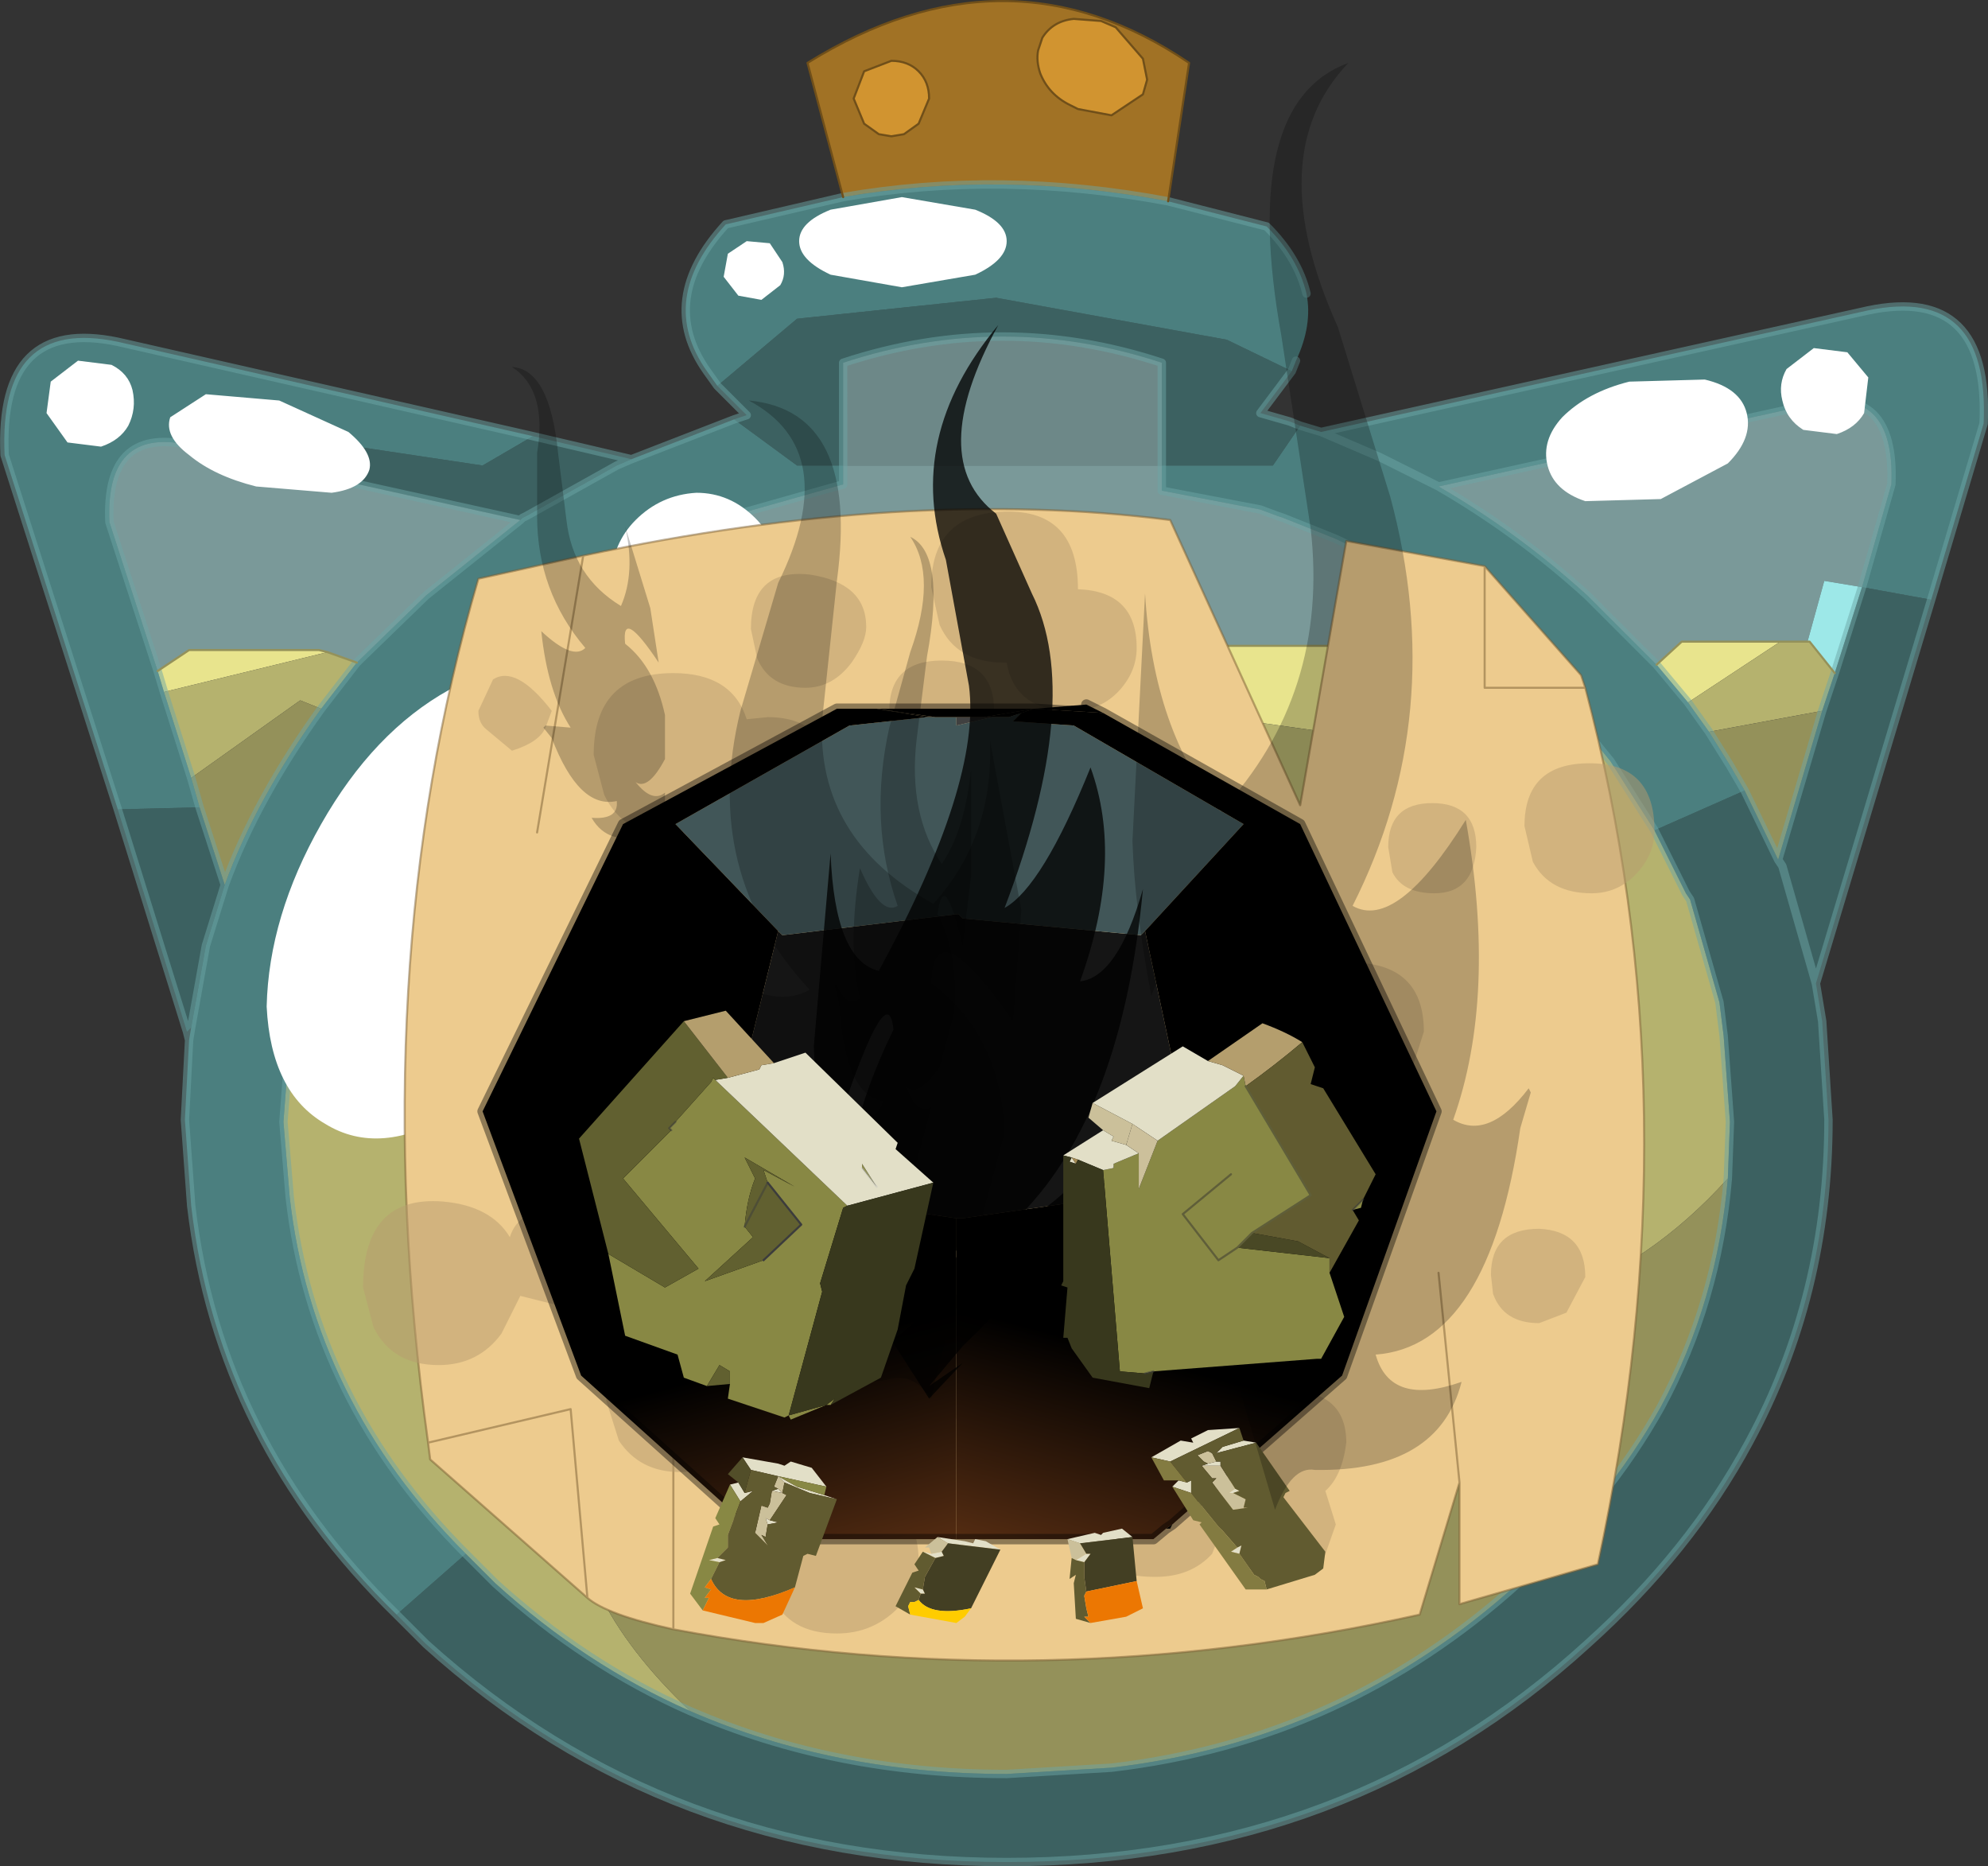 <svg viewBox="0 0 47.415 44.499" xmlns="http://www.w3.org/2000/svg" xmlns:xlink="http://www.w3.org/1999/xlink"><rect x="0" y="0" width="47.415" height="44.499" fill="#333333" stroke="none"/><g transform="translate(-376.74 -277.75)"><use transform="translate(376.75 277.75)" width="47.4" height="44.5" xlink:href="#a"/><use transform="translate(388.15 279.25)" width="25.1" height="37.2" xlink:href="#b"/></g><defs><linearGradient id="d" x1="-819.2" x2="819.2" gradientTransform="matrix(.003 -.011 -.011 -.003 399.55 307.5)" gradientUnits="userSpaceOnUse"><stop stop-color="#7e421b" offset="0"/><stop offset=".427"/></linearGradient><linearGradient id="e" x1="-819.2" x2="819.2" gradientTransform="matrix(-.003 -.011 .011 -.003 399.7 307.5)" gradientUnits="userSpaceOnUse"><stop stop-color="#7e421b" offset="0"/><stop offset=".427"/></linearGradient><g id="c"><path d="M1.05-21q-.05.25.05.55.2.5.7.75l.2.1.8.15.75-.5.1-.35-.1-.5-.65-.75-.35-.15-.65-.05q-.5.05-.75.45l-.1.3m3.1 3.6q-4-.75-7.75-.1l-.85-3.2q4.75-2.95 9.1 0l-.5 3.3m-7.25-1.85.35.25.3.05.3-.05.35-.25.25-.6q0-.4-.25-.65t-.65-.25l-.65.25-.25.65.25.6" fill="#a17225" fill-rule="evenodd" transform="translate(23.7 22.2)"/><path d="m1.05-21 .1-.3q.25-.4.75-.45l.65.05.35.15.65.75.1.5-.1.35-.75.5-.8-.15-.2-.1q-.5-.25-.7-.75-.1-.3-.05-.55m-4.15 1.75-.25-.6.25-.65.65-.25q.4 0 .65.25t.25.65l-.25.6-.35.25-.3.05-.3-.05-.35-.25" fill="#d19430" fill-rule="evenodd" transform="translate(23.7 22.2)"/><path d="m20.05-6.15-.6-.75h-.05l.4-1.45.9.15-.65 2.05" fill="#9de8e8" fill-rule="evenodd" transform="translate(23.7 22.2)"/><path d="m16.55-5.45-.75-.9.6-.55h2.35l-2.2 1.45m-4.5-.8Q11.3-4.8 8.6-4.65L6.1-5q-5-.55-8.6.9-5.15 3.15-10.85 2.75l-1.75-1.2 1.65-2.3.05-.1.05-.05q.95-1.05 3.1-1.8h20.9l1.4.55m-32 .05.75-.5h3.1l.2.05-3.9.95-.15-.5" fill="#e8e48d" fill-rule="evenodd" transform="translate(23.7 22.2)"/><path d="m13.6-5.4 1.1 1.35 1.05 1.65.75 1.5.1.15.7 2.45.1.8.15 2.05-.05 1.35Q13.8 10 8.4 9l-4-1.05-4.95-.7Q-6 6.95-8.3 9.55q-1.5 1.7-1.65 3.45-.3 2.75 2.7 5.6-2.5-1.1-4.65-3.05l-.7-.7q-3.65-3.65-4.2-8.5l-.15-1.8.15-1.95.3-1.7.4-1.25 1-2.2 1.75 1.2q5.7.4 10.85-2.75Q1.1-5.55 6.1-5l2.5.35q2.7-.15 3.45-1.6l1.55.85m3.45.65-.5-.7 2.2-1.45h.7l.6.75-.3.9-2.7.5m-32.95-1.9.7.25-.85 1.1-.5-.2-2.6 1.85-.65-2.05 3.9-.95" fill="#b5b26e" fill-rule="evenodd" transform="translate(23.7 22.2)"/><path d="m17.9-3.35-.35-.6-.5-.8 2.7-.5L18.7-1.7l-.8-1.65M-7.25 18.6q-3-2.85-2.7-5.6.15-1.75 1.65-3.45 2.3-2.6 7.75-2.3l4.95.7L8.4 9q5.4 1 9.1-3.1-.25 2.95-1.6 5.45-1.25 2.25-3.4 4.2-4.15 3.75-9.7 4.4l-2.5.15q-4.1 0-7.55-1.5m-8.8-23.9q-1.55 2.15-2.3 4.2l-.6-1.85-.2-.7 2.6-1.85.5.2" fill="#94915a" fill-rule="evenodd" transform="translate(23.7 22.2)"/><path d="m4.15-17.4 2.35.6q.75.75.95 1.6.15.75-.25 1.6l-.1.25-1.55-.75-5.5-1-4.75.5-1.9 1.6-.25-.35q-1.2-1.7.45-3.5l2.8-.65q3.75-.65 7.75.1m6.45 6.8-1.4-.7-1.4-.6 1.4.6 1.4.7q1.9 1.1 3.55 2.6l1.65 1.65.75.9.5.7.5.8.35.6-2.15.95-1.05-1.65-1.1-1.35-1.1-1.05q-1.45-1.35-3.1-2.3l-1.25-.6-1.25-.5-.15-.05-.4-.15L4-10.5v-.6h2.65l.65-.95.5.15 13.05-2.9q2.9-.6 2.75 2.7l-1.25 4.2-1.65-.3.7-2.45q.1-2.4-1.95-1.9L10.6-10.6M-13.35-5l-.05.05-.05.1-1.65 2.3-1 2.2-.4 1.25-.3 1.7-.15 1.95.15 1.8q.55 4.85 4.2 8.5l-1.65 1.45q-4.25-4.15-4.9-9.75l-.15-2.05.1-1.9.05-.3.35-1.95.45-1.45q.75-2.05 2.3-4.2l.85-1.1 1.65-1.6 2.25-1.8.05-.05.1-.05L-9-11.1l.35-.15 2.45-.95 1.5 1.1h1.1v.45l-2.3.65-1.65.65-2.35 1.3-2 1.6L-13.35-5m-7.55 2.1-2.7-8.45q-.15-3.3 2.7-2.7l9.9 2.25-1.2.7-5-.75-.45.65-1.6-.4q-1.95-.4-1.85 1.85l1.15 3.55.15.5.65 2.05.2.7-1.95.05" fill="#65cccc" fill-opacity=".502" fill-rule="evenodd" transform="translate(23.7 22.2)"/><path d="m-6.6-13 1.9-1.6 4.75-.5 5.5 1 1.55.75-.75 1 .7.2.25.1-.65.95H4v-2.45q-3.8-1.25-7.6 0v2.45h-1.1l-1.5-1.1.3-.1-.7-.7m27.3 4.8 1.65.3-2.75 9.15-.8-2.8-.1-.15.1.15.8 2.8.15.9.15 2.35q0 4.2-1.9 7.7-1.4 2.6-3.85 4.8Q8.45 22.2.3 22.2q-8.1 0-13.85-5.2l-.7-.7 1.65-1.45.7.7q2.15 1.95 4.65 3.05Q-3.8 20.1.3 20.1l2.5-.15q5.55-.65 9.7-4.4 2.15-1.95 3.4-4.2 1.35-2.5 1.6-5.45l.05-1.35-.15-2.05-.1-.8-.7-2.45-.1-.15-.75-1.5 2.15-.95.8 1.65 1.05-3.55.3-.9.65-2.05M-11-11.8l2.35.55-.35.15-2.15 1.2-.1.05-.05.05-6.35-1.4.45-.65 5 .75 1.2-.7m-7.35 10.7L-18.8.35l-.35 1.95-.1.1-1.65-5.3 1.95-.05.6 1.85" fill="#478f8f" fill-opacity=".502" fill-rule="evenodd" transform="translate(23.7 22.2)"/><path d="m10.6-10.6 8.85-1.95q2.05-.5 1.95 1.9l-.7 2.45-.9-.15-.4 1.45h-3l-.6.55L14.15-8q-1.65-1.5-3.55-2.6M4-11.1v.6l2.35.45.4.15.15.05 1.25.5 1.25.6q1.65.95 3.1 2.3l1.1 1.05-1.55-.85-1.4-.55h-20.9q-2.15.75-3.1 1.8l1.45-1.45 2-1.6 2.35-1.3L-5.9-10l2.3-.65v-.45H4m-15.3 1.3L-13.55-8l-1.65 1.6-.7-.25-.2-.05h-3.1l-.75.5-1.15-3.55q-.1-2.25 1.85-1.85l1.6.4 6.35 1.4" fill="#c2ffff" fill-opacity=".502" fill-rule="evenodd" transform="translate(23.7 22.2)"/><path d="M-3.6-11.1v-2.45q3.8-1.25 7.6 0v2.45h-7.6" fill="#a8dede" fill-opacity=".502" fill-rule="evenodd" transform="translate(23.7 22.2)"/><path d="M31.15 7q-.2-.85-.95-1.6l-2.35-.6q-4-.75-7.75-.1l-2.8.65q-1.65 1.8-.45 3.5l.25.35m13.7-.35.1-.25m.6 1.7 1.4.6 1.4.7 8.85-1.95q2.05-.5 1.95 1.9L44.4 14m1.65.3 1.25-4.2q.15-3.3-2.75-2.7L31.5 10.3l-.5-.15m-3.3.95v.6l2.35.45.4.15.15.05 1.25.5 1.25.6q1.65.95 3.1 2.3l1.1 1.05 1.1 1.35 1.05 1.65m2.15-.95-.35-.6-.5-.8-.5-.7-.75-.9-1.65-1.65q-1.65-1.5-3.55-2.6m-3.5-2.75-.75 1 .7.2.25.1m-20.7 7.1-.05.1-1.65 2.3-1 2.2-.4 1.25-.3 1.7-.15 1.95.15 1.8q.55 4.85 4.2 8.5l.7.7q2.15 1.95 4.65 3.05M41.2 28.1l.05-1.35-.15-2.05-.1-.8-.7-2.45-.1-.15-.75-1.5m4.3-3.75L44.4 14m-.65 2.05-.3.9-1.05 3.55.1.15.8 2.8 2.75-9.15m-4.45 4.55.8 1.65m-22.3-9.4V8.65q3.8-1.25 7.6 0v2.45m-7.6 0v.45l-2.3.65-1.65.65-2.35 1.3-2 1.6-1.45 1.45m-.9 21.3.7.7Q15.9 44.4 24 44.4q8.15 0 13.85-5.2 2.45-2.2 3.85-4.8 1.9-3.5 1.9-7.7l-.15-2.35-.15-.9m-2.1 4.65q-.25 2.95-1.6 5.45-1.25 2.25-3.4 4.2-4.15 3.75-9.7 4.4l-2.5.15q-4.1 0-7.55-1.5M2.8 19.3.1 10.85q-.15-3.3 2.7-2.7l9.9 2.25 2.35.55L17.5 10l.3-.1-.7-.7m-4.7 3.2.05-.05.1-.05 2.15-1.2.35-.15M8.5 15.8l1.65-1.6 2.25-1.8L6.05 11l-1.6-.4q-1.95-.4-1.85 1.85L3.75 16m4.75-.2-.85 1.1q-1.55 2.15-2.3 4.2l-.45 1.45-.35 1.95-.05.3-.1 1.9.15 2.05q.65 5.6 4.9 9.75m-4.1-17.4-.6-1.85m-1.95.05 1.65 5.3.1-.1m0-5.95.2.7m-.2-.7L3.9 16.5l-.15-.5m.75 8.8-.05-.2" fill="none" stroke="#6da6a6" stroke-linecap="round" stroke-linejoin="round" stroke-opacity=".502" stroke-width=".2"/><path d="m35.75 15.95-1.4-.55h-20.9q-2.15.75-3.1 1.8l-.05.05m32.8-1.95h.05l.6.75m-.65-.75h-.65m-2.95.55.6-.55h2.35m-6.7.65 1.55.85M3.75 16l.75-.5h3.1l.2.05.7.25" fill="none" stroke="#94915a" stroke-linecap="round" stroke-linejoin="round" stroke-width=".05"/><path d="m24.75 1.2.1-.3q.25-.4.75-.45l.65.05.35.15.65.75.1.5-.1.35-.75.5-.8-.15-.2-.1q-.5-.25-.7-.75-.1-.3-.05-.55M20.1 4.7l-.85-3.2q4.75-2.95 9.1 0l-.5 3.3M20.6 2.95l-.25-.6.25-.65.65-.25q.4 0 .65.25t.25.65l-.25.6-.35.25-.3.05-.3-.05-.35-.25" fill="none" stroke="#704f19" stroke-linecap="round" stroke-linejoin="round" stroke-width=".05"/><path d="m15.15-13.1 1.8-.05q.85.2 1 .8t-.45 1.2l-1.6.85-1.8.05q-.75-.25-.9-.85t.35-1.15q.6-.6 1.6-.85M19.55-13.9l.8.1.5.6-.1.85q-.2.35-.65.5l-.8-.1q-.4-.25-.5-.7-.1-.4.1-.75l.65-.5M-16.05-2.55q1.25-2.2 3.05-3.2 1.85-1.05 3.15-.3 1.3.8 1.3 2.85.05 2.1-1.2 4.3t-3.15 3.25q-1.75 1.05-3.05.25-1.3-.75-1.4-2.8.05-2.15 1.3-4.35M-21.85-13.6l.8.1q.4.2.5.6.1.45-.1.85-.2.35-.65.5l-.8-.1-.5-.7.1-.75.65-.5M-17.05-12.65l1.65.75q.6.5.5.9-.15.45-.9.55l-1.8-.15q-1-.25-1.6-.75-.6-.45-.45-.9l.85-.55 1.75.15M-8.55-9.8q.6-.6 1.45-.65.8 0 1.4.6t.6 1.4q-.05.85-.65 1.45-.55.55-1.4.6-.8 0-1.4-.6t-.6-1.4q.05-.85.6-1.4M-5.9-16.45l.55.05.3.45q.1.3-.05.55l-.45.35-.55-.1-.35-.45.1-.55.45-.3M-2.2-17.5l1.75.3q.75.3.75.75t-.75.8l-1.75.3-1.7-.3q-.75-.35-.75-.8t.75-.75l1.7-.3" fill="#fff" fill-rule="evenodd" transform="translate(23.7 22.2)"/><path d="M11.7-8.7 14-6.1l.1.3q2.65 10 .3 20.9l-3.3.95v-2.9l-.95 3.15q-9 2-17.8.35-1.6-.35-2.05-.75l-3.75-3.3-.05-.4Q-15.05 1-12.3-8.4l2.5-.55q7.75-1.65 14-.85L7.3-3l1.1-6.3 3.3.6v2.9h2.4-2.4v-2.9M-7.65 8.4v8.25V8.4m-2.05 7.5-.4-4.5-3.4.8 3.4-.8.4 4.5m-1.2-18.25 1.1-6.6-1.1 6.6m21.5 10.5.5 5-.5-5" fill="#edcb8e" fill-rule="evenodd" transform="translate(23.7 22.2)"/><path d="m35.4 13.5 2.3 2.6.1.3q2.65 10 .3 20.9l-3.3.95v-2.9l-.95 3.15q-9 2-17.8.35-1.6-.35-2.05-.75l-3.75-3.3-.05-.4q-1.55-11.2 1.2-20.6l2.5-.55q7.75-1.65 14-.85l3.1 6.8 1.1-6.3 3.3.6v2.9h2.4m-3 18.95-.5-5m-20.4-17.1-1.1 6.6M10.2 34.4l3.4-.8.4 4.5m2.05.75V30.6" fill="none" stroke="#7a5e32" stroke-linecap="round" stroke-linejoin="round" stroke-opacity=".502" stroke-width=".05"/><path d="M2-8.15q1.4.05 1.4 1.4 0 .55-.4 1-.45.5-1.15.5Q.5-5.25.3-6.4H.25q-1.15 0-1.55-.9l-.2-.9q0-1.75 1.75-1.8T2-8.15M9.4-2q0-1.05 1.05-1.05T11.5-2q-.05 1.1-1 1.1-.75 0-1-.5L9.4-2m5.95.6q-.45.5-1.1.5-1 0-1.4-.75l-.2-.85q0-1.5 1.55-1.5t1.55 1.6q0 .55-.4 1m-1.7 10.5-.65.25q-.85 0-1.1-.7l-.05-.45q0-1.1 1.15-1.1 1.1.05 1.1 1.15l-.45.85m-6.6-7.75Q7.5.75 8.5.75q1.75 0 1.75 1.65L9.9 3.5q-.45.65-1.15.75v.3q0 .65-.4 1.1-.45.6-1.35.6-1.2 0-1.65-.9l-.2-.85q0-.7.3-1.1l-.55-.1-.1.15q-.65.8-1.55.8-1.25 0-1.8-1l-.35-1q0-1.9 2.1-2 1 0 1.5.45l.9-.15q1.15 0 1.45.8m-4.2 4.1L2.5 6.6q-.5.75-1.5.75-1.1 0-1.55-.9L-.8 5.5q0-2.05 1.85-1.8 1.8.25 1.8 1.75m4.1 5.5q1.45 0 1.45 1.25-.1.8-.5 1.15l.25.8-.3.85q-.3.4-.85.4-1.4 0-1.25-1.15 0-.55.35-.85-.5-.35-.6-1.2 0-1.25 1.45-1.25m-1.75 3.9q-.5.55-1.35.55Q2 15.4 2 13.75q0-1.7 1.85-1.7 1.8 0 1.8 1.65l-.45 1.15m-15.9-19.7q-.15.35-.8.55l-.6-.5q-.2-.15-.2-.45l.35-.75q.55-.35 1.4.75l-.15.4m7.3-1.55q-.45.6-1.1.6-.85 0-1.15-.7l-.15-.7q0-1.45 1.4-1.3 1.35.2 1.35 1.25 0 .35-.35.85m-2 1.3q1.6 0 1.6 1.8 0 .75-.45 1.25-.5.5-1.25.5-1.15 0-1.45-.9l-.8.15q-1.1 0-1.55-.95l-.25-.95q0-1.95 1.9-1.95 1.4 0 1.75 1.1l.5-.05M-8.55-.75q0-1.1 1.15-1.1 1.1 0 1.1 1.2l-.05.35q1.3.05 1.3 1.6l-.4.95-.55.45q.25.4.25 1.1t-.4 1.2q-.5.65-1.35.65-1.15 0-1.5-.85l-.1-.5-.4.05q-.85 0-1.15-.65l-.15-.7q0-1.35 1.4-1.4.9 0 1.2.6l.15-.05-.25-.9q0-.6.35-.95l-.55-.6-.05-.45M-1.25-4q-.75 0-1.1-.7l-.15-.55q0-1.2 1.25-1.2T0-5.25l-.25.75q-.35.5-1 .5m-8.3 12.5q-.4.4-.95.4l-.8-.2-.45.9q-.55.75-1.5.75-1.1 0-1.55-.9l-.25-.95q0-2.2 1.9-2.05 1.15.1 1.6.85.2-.65 1.1-.7 1.2-.1 1.2 1.05 0 .5-.3.85m.3 2.7q0-1.65 1.75-1.65 1.3 0 1.65.9.25-.6 1.15-.45 1.3.25 1.3 1.25 0 .5-.35.85l-.05.05q.3.4.3 1.1v.05q1.7.1 1.7 1.75 0 .6-.5 1.1-.6.6-1.45.6-1.15 0-1.55-.9l-.2-.85.05-.3-.9-.85-.15-.65.15-.7q-.45.4-1.15.4-.95 0-1.45-.75l-.3-.95m3.4.8-.05-.05-.1.15.15-.1m3.1-1.55q0-1.45 1.3-1.2t1.3 1.25q0 .5-.35.85-.4.4-1 .4-.85 0-1.15-.65l-.1-.65" fill="#b89c6e" fill-opacity=".502" fill-rule="evenodd" transform="translate(23.7 22.2)"/></g><g id="b"><path d="m400.4 294.85-.85.2v-.2h.85" fill="#404040" fill-rule="evenodd" transform="translate(-388.15 -279.25)"/><path d="m402.65 294.55.4.2-1.65-.1 1.25-.1m2.05 19.55-.05.1h-.1l.15-.1m-10 .1h-.1l-.05-.1.15.1m6.7-19.55-.6.2h-.6l1.2-.2m-2.35.2h-.2l-1.2-.2 1.4.2" fill-rule="evenodd" transform="translate(-388.15 -279.25)"/><path d="m404.05 299.95.65 3.05-1.85 3.35-3.15.45h-.15l-3.05-.45-1.95-3.35.75-3.05.1.1 4.15-.5h.05l.1.1 4.25.4.1-.1" fill="#151515" fill-rule="evenodd" transform="translate(-388.15 -279.25)"/><path d="m401.1 294.75-.2.2 1.45.1 4.05 2.35-2.35 2.55-.1.1-4.25-.4-.1-.1h-.05l-4.15.5-.1-.1-2.45-2.55 4.15-2.35 1.85-.2h.7v.2l.85-.2h.4l.3-.1" fill="#415658" fill-rule="evenodd" transform="translate(-388.15 -279.25)"/><path d="m401.4 294.65 1.65.1 4.7 2.65 3.25 6.85-2.25 6.3-4.05 3.55-.15.1-.3.25h-4.7v-7.65h.15l3.15-.45 1.85-3.35-.65-3.05 2.35-2.55-4.05-2.35-1.45-.1.2-.2.3-.1-1.2.2h-1.15l-1.4-.2h3.75" fill="url(#d)" fill-rule="evenodd" transform="translate(-388.15 -279.25)"/><path d="M399.55 314.45H395l-.3-.25-.15-.1-3.95-3.55-2.35-6.3 3.35-6.85 5.1-2.75h.95l1.2.2-1.85.2-4.15 2.35 2.45 2.55-.75 3.05 1.95 3.35 3.05.45v7.65" fill="url(#e)" fill-rule="evenodd" transform="translate(-388.15 -279.25)"/><path d="m14.9 15.5-.4-.2m-1.25.1 1.65.1 4.7 2.65L22.85 25l-2.25 6.3-4.05 3.55-.15.1-.3.25H6.85l-.3-.25-.15-.1-3.95-3.55L.1 25l3.35-6.85 5.1-2.75h4.7" fill="none" stroke="#000" stroke-linecap="round" stroke-linejoin="round" stroke-opacity=".4" stroke-width=".25"/><path d="M405.75 312.6h.1v.1h-.45l.15-.05.2-.05m.45.65.1.05-.15.05h-.1l.15-.1m-2-.75.7-.4.3.05-.05-.1.4-.2.75-.05-1.65.8-.45-.1m2.2-.4.3.05-.95.25.15-.15.5-.15m-1.7 1.1.15-.15.2.05.1-.05v.3l-.45-.15m1.55 1.45.1-.05-.05.2-.4-.1.2.05.15-.1m-4.05-.2.65-.15.15.05.05-.05.45-.1.25.2-1.25.15-.3-.1m-7.75-1.95.85.15.15.05.15-.1.5.15.35.45-1.15-.25-.65-.15-.2-.3m1.95.9.3.1-.65-.15-.6-.25-.15-.15.45.25.65.2m-2.25-.25.2-.05.15.25.2-.05-.3.25-.25-.4m1.15.1.1.1-.25-.05.15-.05m-.25.85-.05-.15.1.05.2.05-.25.05m-1.2.8.2.05-.15.05-.25-.05.2-.05m8.55.05.25-.15h.1l-.15.2-.2-.05m-3.3-.55.65.1.2.05.05-.1.25.05.35.2-1.25-.15-.25-.15m-.35.35.2.05.25-.05.05.1-.2.05-.3-.15m0 .9.05.1h-.1l-.15-.15.2.05" fill="#e2dfc7" fill-rule="evenodd" transform="translate(-388.15 -279.25)"/><path d="m405.55 312.65-.1-.05-.15-.15.25-.1.1.05.1.2-.2.05m.3.05.35.55-.15.1h.1l.3.15-.05.2h.1l-.35.05-.5-.65.1-.1h-.1l-.25-.3h.45m-3.55 2.2-.1-.45.3.1.15.25-.25.15-.1-.05m-7.15-1.6.25.05-.1-.1-.1-.05.1-.25.15.15-.05.25.1.05-.4.6-.1-.05.05.15-.05.3-.1-.05.15.25-.3-.3.15-.65.15.05.05-.1.05-.3m3.95 1.1.25.15-.15.2-.25.05-.05-.15h-.1l.3-.25" fill="#cbc09a" fill-rule="evenodd" transform="translate(-388.15 -279.25)"/><path d="m395.3 312.95 1.15.25-.05.2-.65-.2-.45-.25m-1.8 3.2-.3-.4.55-1.6.15-.05-.1-.15.35-.8.25.4-.3.8v.3l-.25.25-.2.05.25.05-.2.4-.15.2.15.05-.15.2h.1l-.15.3" fill="#884" fill-rule="evenodd" transform="translate(-388.15 -279.25)"/><path d="m405.75 312.6-.1-.2-.1-.05-.25.1.15.15.1.05-.15.05.25.3h.1l-.1.1.5.65.35-.05h-.1l.05-.2-.3-.15.15-.05-.1-.05-.35-.55v-.1h-.1m-1.1 0 1.65-.8.1.3-.5.15-.15.15.95-.25.8 1.15-.1.05-.05.1 1 1.3-.05.4-.2.15-1.15.35-.05-.2-.1-.05-.05-.05-.1-.05-.35-.5.05-.2-.1.05-.35-.4-.1-.1-.65-.8v-.3l-.1.05-.4-.5m-2 3.1-.05.1.05.3.05.2h-.1l.15.15-.35-.1-.05-.85.05-.2-.15.1.05-.5.1.05.2.05v.35l.05.35m-8-2.9.65.15-.1.25.1.05-.15.05-.05.3-.05.1-.15-.05-.15.65.3.3-.15-.25.1.05.05-.3.25-.05-.2-.05.4-.6-.1-.05.05-.25.6.25.65.15-.5 1.35-.2-.05-.1.05-.2.75q-1.6.7-2-.2l.2-.4.15-.05-.2-.05.25-.25v-.3l.3-.8.3-.25-.2.05.15-.55m3.8 3.45-.35-.2.4-.8.15-.05-.1-.15.2-.3.3.15-.25.45-.05.3-.2-.05.15.15-.05.15-.1.05h-.1l-.05.1.05.2" fill="#615b30" fill-rule="evenodd" transform="translate(-388.15 -279.25)"/><path d="m394.45 312.5.2.3-.15.55-.15-.25-.25-.2.35-.4" fill="#524e29" fill-rule="evenodd" transform="translate(-388.15 -279.25)"/><path d="m404.2 312.5.45.1.4.5-.2-.05h-.35l-.3-.55m2.75 3.15h-.5l-1.1-1.55.05-.05-.2-.05-.5-.8.45.15.65.8.1.1.35.4-.15.1-.2-.05.4.1.35.5.1.05.05.05.1.05.05.2" fill="#837b41" fill-rule="evenodd" transform="translate(-388.15 -279.25)"/><path d="m403.85 315.45-1.2.25-.05-.35V315l.15-.2h-.1l-.15-.25 1.25-.15.1 1.05m-4.5-.9 1.25.15-.7 1.4q-.95.2-1.25-.2l.05-.15h.1l-.05-.1.05-.3.25-.45.2-.05-.05-.1.15-.2" fill="#433f23" fill-rule="evenodd" transform="translate(-388.15 -279.25)"/><path d="m399.9 316.1-.15.2-.2.15-1.1-.2-.05-.2.05-.1h.1l.1-.05q.3.4 1.25.2" fill="#fc0" fill-rule="evenodd" transform="translate(-388.15 -279.25)"/><path d="m403.85 315.45.15.65-.4.2-.85.15-.15-.15h.1l-.05-.2-.05-.3.05-.1 1.2-.25m-8.15.15-.3.65-.45.2h-.2l-1.25-.3.15-.3h-.1l.15-.2-.15-.05.15-.2q.4.9 2 .2" fill="#ec7702" fill-rule="evenodd" transform="translate(-388.15 -279.25)"/><path d="m399.85 294.1-.55-3q-1-2.9 1.25-5.6-1.75 3.2-.05 4.5l.85 1.9q1.25 2.5-.65 7.5.9-.5 2.05-3.35.8 2.2-.25 5.1.9-.1 1.5-2.2-.5 5.3-2.9 7.75.3.3 1.75-1.25-.55 1.9-3.15 4.4l-.8.95.8-.55-.8.85-.9-1.4q.9-.5 1.75-2.4-.9 1.3-2.3 1.5-.3-.6-.45-1.65-.3-2.1 1.05-4.85-.15-1.45-1.55 2.95-.3-1.15-.35-2.55l.4-4.6q.1 2.55 1.15 2.8 2.45-4.5 2.15-6.8" fill-opacity=".761" fill-rule="evenodd" transform="translate(-388.15 -279.25)"/><path d="m407.3 285.75.7 4.6q.45 3.95-2.15 6.75-1.6-1.9-1.8-5.2l-.3 5.9q.05 1.6.45 3.7 1.6-4.25 1.9-1.7-1.55 2.05-1.35 5.4l.8 3q1.65 1.7 2.45 1-.85 1.55-1.85 1.15l1 3.4q.4-1.05.95-.95 2.95.05 3.5-2.1-1.7.6-2.05-.65 2.7-.2 3.45-5.4l.25-.85-.05-.1q-.95 1.25-1.8.75 1.05-2.95.3-7.15-1.65 2.65-2.7 2.05 2.3-4.55.9-9.75l-1.25-4.05q-1.85-4.1.25-6.3-2.6.95-1.6 6.5M396.7 291.6l-.35 3.3q-.15 2.85 2.65 4.4 1.45-1.6 1.35-3.9l.75 4.05-.2 2.65q-1.9-2.75-1.95-.9 1.65 1.2 1.75 3.55l-.6 2.25q-1.45 1.45-2.3 1.05.95 1 1.9.5-.5 1.3-.75 2.55-.45-.65-1.05-.45-2.9.45-3.55-.9 1.7.1 1.9-.8-2.65.25-3.8-3.25l-.3-.55.05-.1q1.1.7 1.85.25-1.25-1.85-.85-4.9 1.8 1.55 2.85.95-2.6-2.8-1.65-6.65l.9-3.05q1.55-3.15-.7-4.35 2.65.25 2.1 4.3" fill-opacity=".231" fill-rule="evenodd" transform="translate(-388.15 -279.25)"/><path d="m398.85 293.4-.25 2q-.2 1.75.6 2.95.55-.8.7-2.25v2.55l-.2 1.65q-.45-1.9-.6-.75.5.9.4 2.35l-.35 1.3q-.55.75-.8.45.25.7.6.5l-.4 1.5-.3-.4q-1 0-1.1-.95.5.25.65-.3-.9-.1-1.05-2.35l-.1-.4h.05q.25.55.55.3-.3-1.25 0-3.1.5 1.15.9.9-.7-2-.2-4.25l.5-1.8q.65-1.8 0-2.75.85.4.4 2.85M390.05 288.55l.2 1.6q.15 1.35 1.3 2.05.35-.8.1-1.9l.6 1.95.2 1.3q-.9-1.35-.8-.45.7.55.95 1.7v1.05q-.4.75-.7.55.4.5.7.25v1.25l-.4-.25q-.95.3-1.35-.4.65.05.6-.4-.9.2-1.55-1.5l-.2-.25.05-.05.6.05q-.55-.85-.7-2.3.75.7 1.05.4-1.15-1.35-1.15-3.15v-1.5q.25-1.5-.6-2.05.9.05 1.1 2.05" fill-opacity=".231" fill-rule="evenodd" transform="translate(-388.15 -279.25)"/><path d="m391.25 307.65.4 1.95 1.25.45.15.55.55.2.3-.5.25.15v.3l-.05.35 1.35.45.1-.05.05.1.85-.35h.1l.1-.15-.2.15-.9.25.8-2.95-.05-.2.55-1.8.1-.05-3.15-3-.05-.05-.05.1-.85.95-.15.15.05.05-1.15 1.15 1.8 2.15-.8.45-1.35-.8m3.25-.65q.05-.65.25-1.15l-.25-.5 1.2.7-.75-.4.1.3.8 1-.9.85-1.4.5 1.15-1.05-.2-.25m3.15-.95-.35-.55v.1l.35.45" fill="#884" fill-rule="evenodd" transform="translate(-388.15 -279.25)"/><path d="m395.2 303.1-.3.05-.05.1-.75.2-.3.05 3.15 3 2.05-.55-.9-.8.05-.15-2.2-2.15-.75.25m2.1 2.5v-.1l.35.55-.35-.45" fill="#e2dfc7" fill-rule="evenodd" transform="translate(-388.15 -279.25)"/><path d="m394.1 303.45-1.05-1.35-2.5 2.8.7 2.75 1.35.8.8-.45-1.8-2.15 1.15-1.15-.05-.05.15-.15.85-.95.05-.1.05.05.3-.05m-.5 7.35.55-.05v-.3l-.25-.15-.3.5m1.45-4.85-.1-.3.75.4-1.2-.7.25.5q-.2.5-.25 1.15l.55-1.05-.55 1.05.2.25-1.15 1.05 1.4-.5.9-.85-.8-1" fill="#616030" fill-rule="evenodd" transform="translate(-388.15 -279.25)"/><path d="m395.2 303.1-1.15-1.25-1 .25 1.05 1.35.75-.2.05-.1.3-.05" fill="#b49e6d" fill-rule="evenodd" transform="translate(-388.15 -279.25)"/><path d="m396.55 311.25 1.2-.65.4-1.15.2-1.05.2-.4.45-2.05-2.05.55-.1.05-.55 1.8.05.2-.8 2.95.9-.25.2-.15-.1.15" fill="#38381d" fill-rule="evenodd" transform="translate(-388.15 -279.25)"/><path d="m6.8 28.55.9-.85-.8-1" fill="none" stroke="#3c3c3c" stroke-linecap="round" stroke-linejoin="round" stroke-width=".05"/><path d="m4.7 25.25-.15.15.05.05m2.3 1.25-.55 1.05" fill="none" stroke="#3d3d3d" stroke-linecap="round" stroke-linejoin="round" stroke-opacity=".502" stroke-width=".05"/><path d="m9.5 26.8-.35-.45" fill="none" stroke="#c0c0be" stroke-linecap="round" stroke-linejoin="round" stroke-opacity=".329" stroke-width=".05"/><path d="m404.35 304.95 1.85-1.3.2-.25.05.25 1.55 2.6-1.4.9-.35.35 2.2.25v.35l.35 1.05-.55 1h-.1l-3.9.3-.2.05-.6-.05-.4-4.8.25-.05v-.1l.6-.25v.85l.45-1.15m1.75.8-1.15.95.85 1.1.45-.3-.45.3-.85-1.1 1.15-.95m3.15.6-.05.2-.2.05.25-.25" fill="#884" fill-rule="evenodd" transform="translate(-388.15 -279.25)"/><path d="m405.55 303.05.35.1.5.25-.2.25-1.85 1.3-.6-.4-.95-.5 2.15-1.35.6.35m-2.5 1.65.25.15-.05.1.35.1.3.2-.6.25v.1l-.25.05-.6-.25-.15-.05.1.15-.15-.05.05-.1-.2-.05.95-.6" fill="#e2dfc7" fill-rule="evenodd" transform="translate(-388.15 -279.25)"/><path d="m402.8 304.05.95.5-.15.5-.35-.1.05-.1-.25-.15-.35-.3.1-.35" fill="#cbc09a" fill-rule="evenodd" transform="translate(-388.15 -279.25)"/><path d="m403.75 304.55.6.4-.45 1.15v-.85l-.3-.2.15-.5" fill="#ccc09b" fill-rule="evenodd" transform="translate(-388.15 -279.25)"/><path d="m408.45 307.75-2.2-.25.35-.35 1.1.2.75.4" fill="#494825" fill-rule="evenodd" transform="translate(-388.15 -279.25)"/><path d="m406.4 303.4-.5-.25-.35-.1 1.3-.9q.55.2.95.45-.65.55-1.35 1.05l-.05-.25" fill="#b49e6d" fill-rule="evenodd" transform="translate(-388.15 -279.25)"/><path d="M406.45 303.65q.7-.5 1.35-1.05l.3.6-.1.4.3.1 1.25 2.05-.3.6-.25.25.15.25-.7 1.25v-.35l-.75-.4-1.1-.2 1.4-.9-1.55-2.6" fill="#615b30" fill-rule="evenodd" transform="translate(-388.15 -279.25)"/><path d="m402.45 305.4-.05.1-.1-.15.15.05" fill="#a38a54" fill-rule="evenodd" transform="translate(-388.15 -279.25)"/><path d="m403.05 305.65.4 4.8.6.05.2-.05-.1.4-1.35-.25-.5-.7-.1-.25h-.1l.1-1.2-.15-.05.05-.1v-3l.2.05-.05.1.15.05.05-.1.6.25" fill="#38381d" fill-rule="evenodd" transform="translate(-388.15 -279.25)"/><path d="m15.9 31.25.2-.05m5-4.1-.25.25" fill="none" stroke="#3d3d3d" stroke-linecap="round" stroke-linejoin="round" stroke-opacity=".502" stroke-width=".05"/><path d="m18.1 28.25-.45.3-.85-1.1 1.15-.95m.35-2.1 1.55 2.6-1.4.9-.35.35" fill="none" stroke="#5f5e39" stroke-linecap="round" stroke-linejoin="round" stroke-width=".05"/></g><use width="47.4" height="44.5" xlink:href="#c" id="a"/></defs></svg>